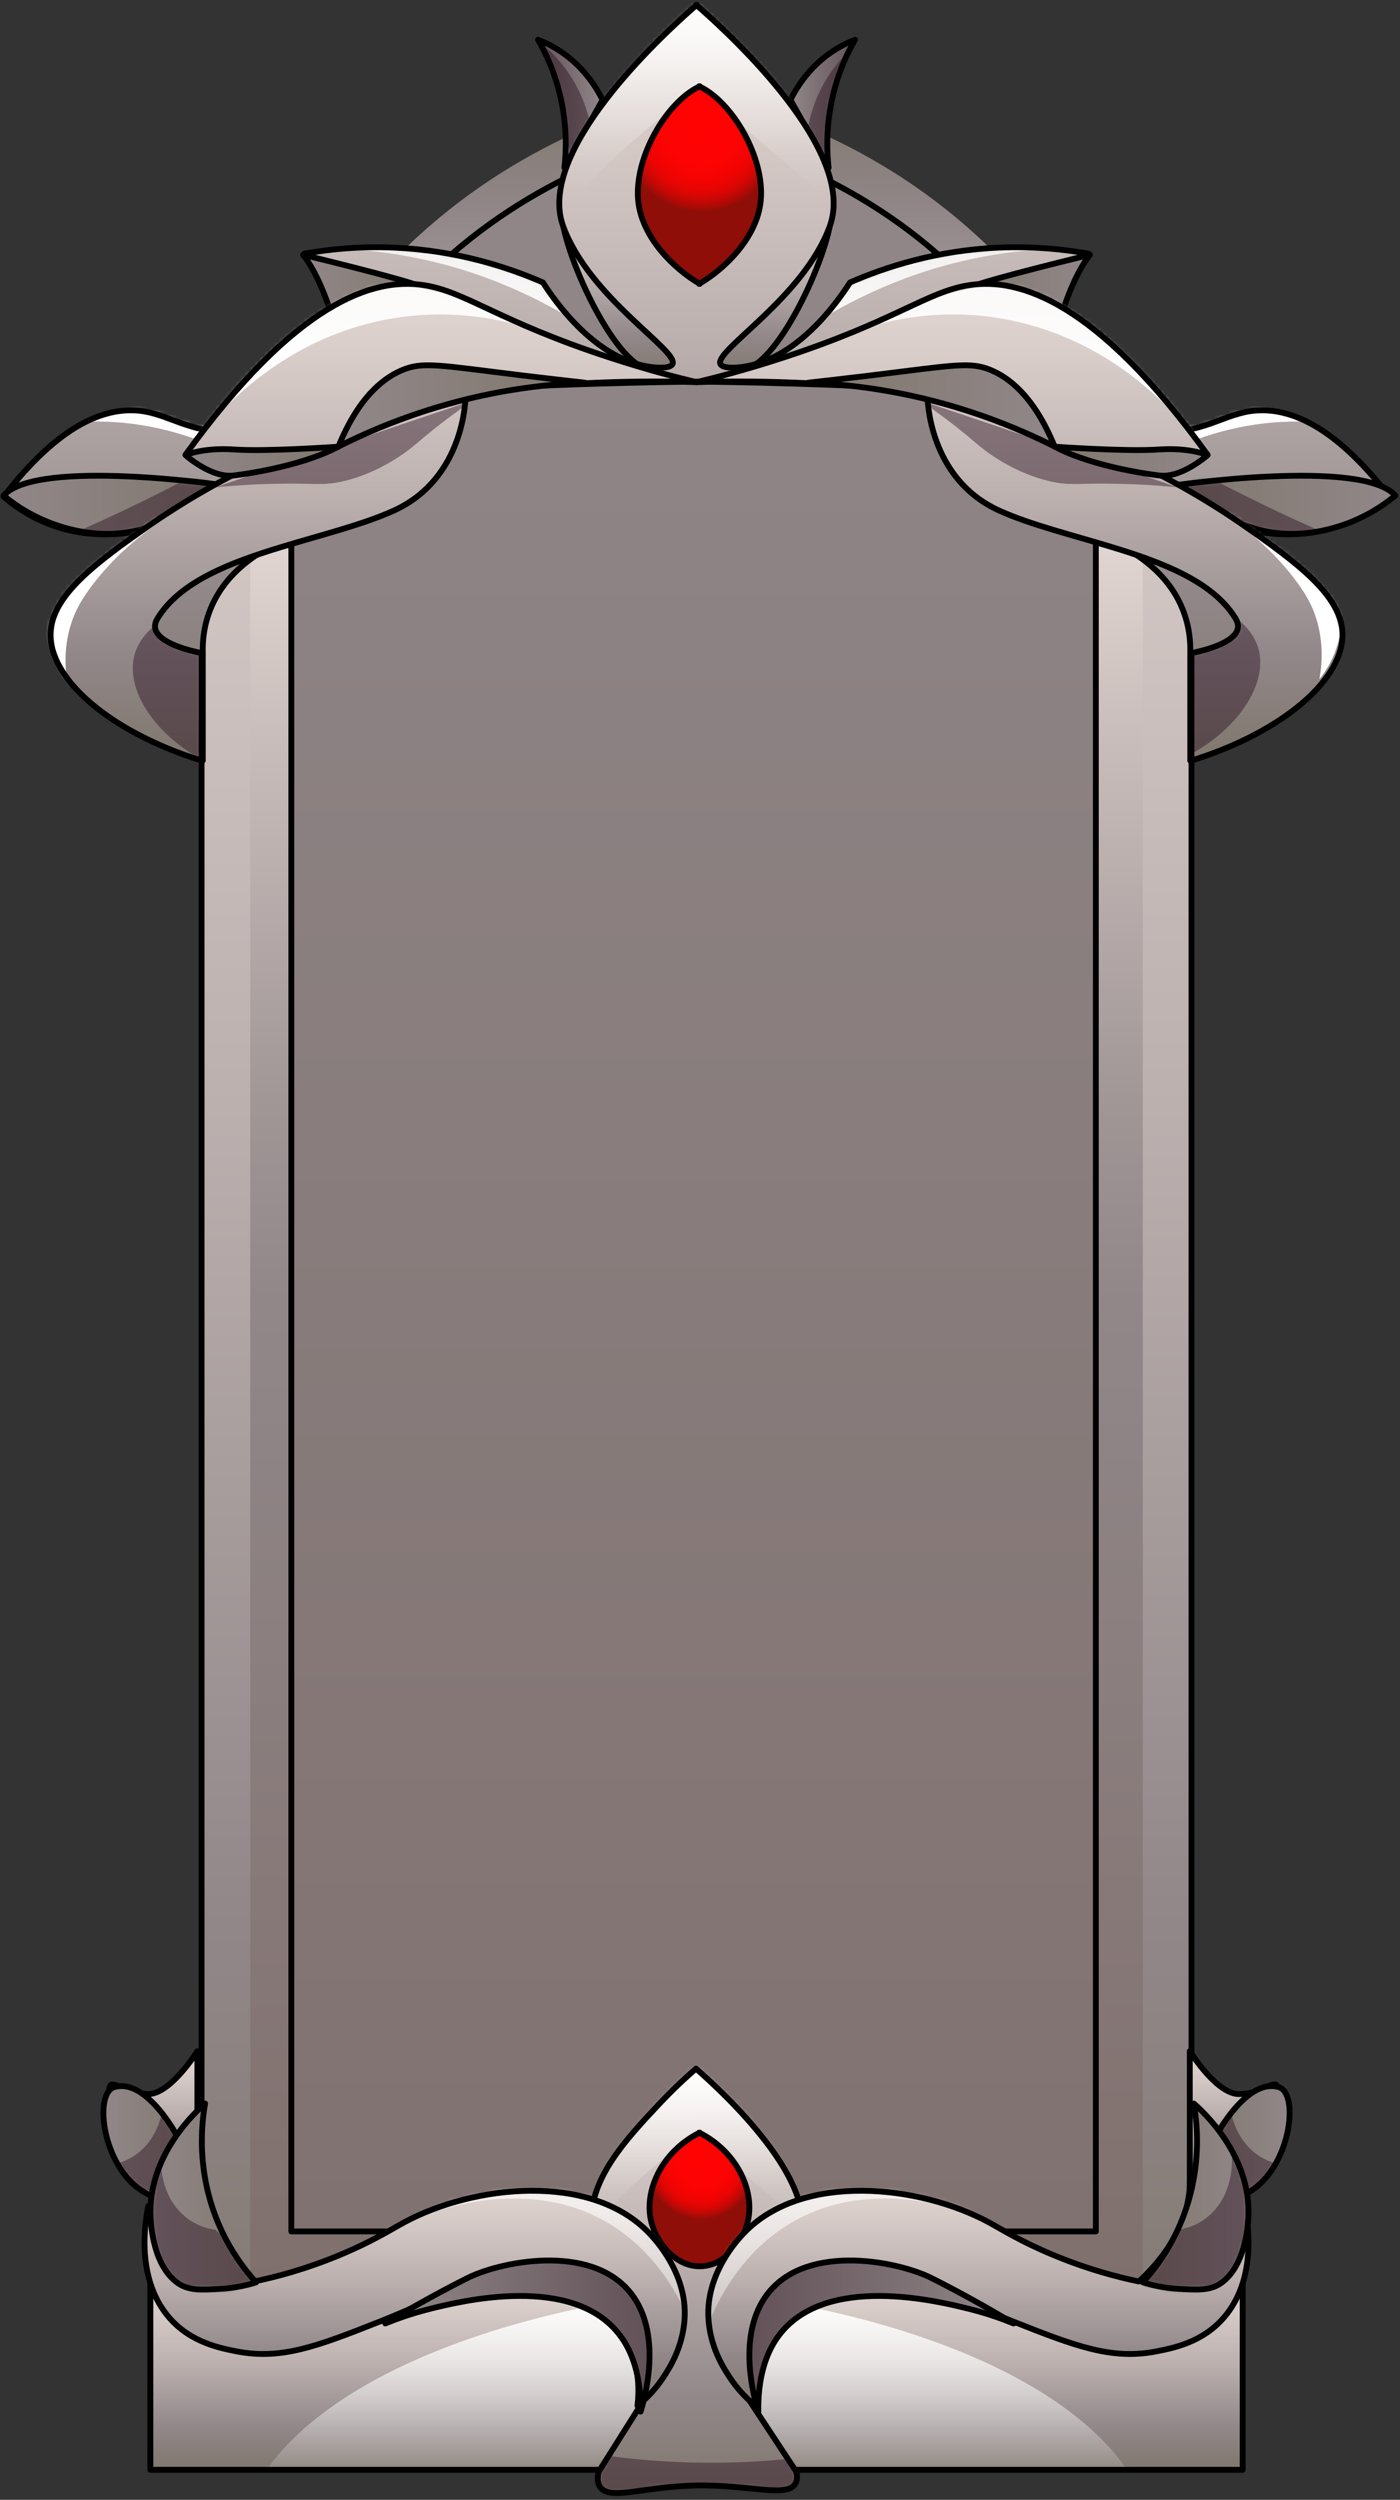 <svg width="289" height="516" viewBox="0 0 289 516" fill="none" xmlns="http://www.w3.org/2000/svg">
<rect x="0" y="0" width="289" height="516" fill="#333333" stroke="none"/>
<path d="M256.517 95.8V95.788H31.056V95.8H31.045V135.321H31.056L41.614 142.308V462.405L31.056 469.392V509.8H256.517V469.392L245.958 462.405V142.308L256.517 135.321V95.8Z" fill="url(#paint0_linear_71_37316)" stroke="black" stroke-width="1.2" stroke-linecap="round" stroke-linejoin="round"/>
<path d="M256.517 470.2H31.045V509.8H256.517V470.2Z" fill="url(#paint1_linear_71_37316)"/>
<mask id="mask0_71_37316" style="mask-type:luminance" maskUnits="userSpaceOnUse" x="31" y="470" width="226" height="40">
<path d="M256.517 470.2H31.045V509.8H256.517V470.2Z" fill="white"/>
</mask>
<g mask="url(#mask0_71_37316)">
<path d="M235.909 515.8H51.652C53.73 510.981 60.433 498.861 83.979 487.945C106.968 477.29 133.073 473.77 143.781 472.6C154.274 473.687 180.861 477.113 204.086 487.945C227.578 498.896 233.981 511.075 235.909 515.8Z" fill="url(#paint2_linear_71_37316)"/>
</g>
<path d="M256.517 470.2H31.045V509.8H256.517V470.2Z" stroke="black" stroke-width="1.2" stroke-linecap="round" stroke-linejoin="round"/>
<path d="M235.909 109H51.652C53.73 98.97 60.433 73.709 83.979 50.959C106.968 28.745 133.073 21.427 143.781 19C154.274 21.273 180.861 28.4 204.086 50.959C227.578 73.781 233.981 99.16 235.909 109Z" fill="url(#paint3_linear_71_37316)"/>
<path d="M235.909 109H51.652V471.4H235.909V109Z" fill="url(#paint4_linear_71_37316)"/>
<path d="M197.533 56.093C176.607 35.836 152.633 29.447 143.181 27.4C133.525 29.577 109.99 36.156 89.277 56.093C68.062 76.504 62.01 99.174 60.139 108.178V460.6H226.212V108.178C224.48 99.351 218.705 76.575 197.533 56.093Z" fill="url(#paint5_linear_71_37316)" stroke="black" stroke-width="1.2" stroke-linecap="round" stroke-linejoin="round"/>
<path d="M116.512 34.588C116.869 31.38 117.089 26.276 115.758 20.282C114.563 14.873 112.571 10.787 111.051 8.2C112.99 8.937 116.083 10.412 119.154 13.398C121.817 15.985 123.452 18.725 124.385 20.621C121.754 25.281 119.133 29.94 116.502 34.6L116.512 34.588Z" fill="url(#paint6_linear_71_37316)"/>
<mask id="mask1_71_37316" style="mask-type:luminance" maskUnits="userSpaceOnUse" x="111" y="8" width="14" height="27">
<path d="M116.512 34.588C116.869 31.38 117.089 26.276 115.758 20.282C114.563 14.873 112.571 10.787 111.051 8.2C112.99 8.937 116.083 10.412 119.154 13.398C121.817 15.985 123.452 18.725 124.385 20.621C121.754 25.281 119.133 29.94 116.502 34.6L116.512 34.588Z" fill="white"/>
</mask>
<g mask="url(#mask1_71_37316)">
<path opacity="0.43" d="M121.961 26.242C121.69 24.742 121.266 23.101 120.624 21.364C118.406 15.364 114.699 11.514 112.264 9.4C114.21 17.396 116.167 25.404 118.113 33.4C119.396 31.014 120.679 28.616 121.961 26.231V26.242Z" fill="#270D1D"/>
</g>
<path d="M116.512 34.588C116.869 31.38 117.089 26.276 115.758 20.282C114.563 14.873 112.571 10.787 111.051 8.2C112.99 8.937 116.083 10.412 119.154 13.398C121.817 15.985 123.452 18.725 124.385 20.621C121.754 25.281 119.133 29.94 116.502 34.6L116.512 34.588Z" stroke="black" stroke-width="1.2" stroke-linecap="round" stroke-linejoin="round"/>
<path d="M171.05 34.588C170.694 31.38 170.474 26.276 171.805 20.282C173 14.873 174.992 10.787 176.512 8.2C174.573 8.937 171.48 10.412 168.409 13.398C165.746 15.985 164.111 18.725 163.178 20.621C165.809 25.281 168.43 29.94 171.061 34.6L171.05 34.588Z" fill="url(#paint7_linear_71_37316)"/>
<mask id="mask2_71_37316" style="mask-type:luminance" maskUnits="userSpaceOnUse" x="163" y="8" width="14" height="27">
<path d="M171.05 34.588C170.694 31.38 170.474 26.276 171.805 20.282C173 14.873 174.992 10.787 176.512 8.2C174.573 8.937 171.48 10.412 168.409 13.398C165.746 15.985 164.111 18.725 163.178 20.621C165.809 25.281 168.43 29.94 171.061 34.6L171.05 34.588Z" fill="white"/>
</mask>
<g mask="url(#mask2_71_37316)">
<path opacity="0.43" d="M166.814 26.242C167.086 24.742 167.51 23.101 168.152 21.364C170.37 15.364 174.077 11.514 176.512 9.4C174.566 17.396 172.609 25.404 170.663 33.4C169.38 31.014 168.097 28.616 166.814 26.231V26.242Z" fill="#270D1D"/>
</g>
<path d="M171.05 34.588C170.694 31.38 170.474 26.276 171.805 20.282C173 14.873 174.992 10.787 176.512 8.2C174.573 8.937 171.48 10.412 168.409 13.398C165.746 15.985 164.111 18.725 163.178 20.621C165.809 25.281 168.43 29.94 171.061 34.6L171.05 34.588Z" stroke="black" stroke-width="1.2" stroke-linecap="round" stroke-linejoin="round"/>
<path d="M115.934 42.916C116.271 39.76 129.647 40.298 143.781 41.769V77.8C140.074 77.621 136.377 77.011 133.302 76.067C125.813 73.783 115.228 49.635 115.934 42.904V42.916Z" fill="url(#paint8_linear_71_37316)" stroke="black" stroke-width="1.2" stroke-linecap="round" stroke-linejoin="round"/>
<path d="M171.629 42.916C171.292 39.76 157.916 40.298 143.781 41.769V77.8C147.489 77.621 151.185 77.011 154.261 76.067C161.749 73.783 172.334 49.635 171.629 42.904V42.916Z" fill="url(#paint9_linear_71_37316)" stroke="black" stroke-width="1.2" stroke-linecap="round" stroke-linejoin="round"/>
<path d="M259.547 84.723C252.521 85.114 248.206 90.114 237.679 88.906C232.892 88.361 227.912 86.761 222.782 83.763C209.246 75.813 224.721 52.364 224.721 52.364C219.527 51.44 213.305 50.812 206.28 51.108C193.322 51.653 182.752 55.125 175.47 58.3C173.189 61.867 164.407 74.806 152.413 75.836C149.286 76.109 148.772 75.327 148.686 75.102C147.626 72.199 165.939 61.44 171.304 46.653C176.851 31.356 151.503 7.777 143.824 1.095V1C143.824 1 143.781 1.036 143.771 1.047C143.749 1.036 143.728 1.012 143.717 1V1.095C136.039 7.777 110.69 31.356 116.238 46.653C121.603 61.428 139.915 72.199 138.855 75.102C138.77 75.339 138.266 76.109 135.129 75.836C123.134 74.806 114.353 61.867 112.072 58.3C104.779 55.125 94.22 51.665 81.262 51.108C74.247 50.812 68.015 51.428 62.821 52.364C62.821 52.364 78.285 75.813 64.759 83.763C59.64 86.761 54.65 88.361 49.863 88.906C39.336 90.114 35.02 85.114 27.995 84.723C21.602 84.368 12.435 87.33 0.74 102.52C2.454 103.989 4.531 105.494 7.005 106.773C16.129 111.513 24.964 110.411 29.291 109.487C28.177 113.717 26.935 120.577 28.006 128.824C30.019 144.369 38.854 154.002 41.863 157V134.867C41.778 132.094 42.174 129.795 42.666 128.018C45.997 116.003 58.344 111.608 60.218 110.98C62.382 105.885 66.376 98.136 73.455 90.884C75.822 88.467 78.884 83.301 84.442 82.045C91.564 80.445 109.138 79.604 123.67 79.19C132.516 78.929 140.226 78.81 143.781 78.775C147.337 78.81 155.047 78.917 163.893 79.19C178.425 79.604 195.999 80.445 203.12 82.045C208.679 83.289 211.741 88.455 214.108 90.884C221.187 98.136 225.181 105.873 227.344 110.98C229.229 111.619 241.566 116.003 244.897 128.018C245.389 129.795 245.785 132.094 245.7 134.867V157C248.698 153.99 257.533 144.369 259.557 128.824C260.628 120.577 259.386 113.717 258.272 109.487C262.599 110.399 271.423 111.513 280.558 106.773C283.021 105.494 285.109 104.001 286.823 102.52C275.128 87.33 265.972 84.368 259.568 84.723H259.547Z" fill="url(#paint10_linear_71_37316)"/>
<mask id="mask3_71_37316" style="mask-type:luminance" maskUnits="userSpaceOnUse" x="0" y="1" width="287" height="156">
<path d="M259.547 84.723C252.521 85.114 248.206 90.114 237.679 88.906C232.892 88.361 227.912 86.761 222.782 83.763C209.246 75.813 224.721 52.364 224.721 52.364C219.527 51.44 213.305 50.812 206.28 51.108C193.322 51.653 182.752 55.125 175.47 58.3C173.189 61.867 164.407 74.806 152.413 75.836C149.286 76.109 148.772 75.327 148.686 75.102C147.626 72.199 165.939 61.44 171.304 46.653C176.851 31.356 151.503 7.777 143.824 1.095V1C143.824 1 143.781 1.036 143.771 1.047C143.749 1.036 143.728 1.012 143.717 1V1.095C136.039 7.777 110.69 31.356 116.238 46.653C121.603 61.428 139.915 72.199 138.855 75.102C138.77 75.339 138.266 76.109 135.129 75.836C123.134 74.806 114.353 61.867 112.072 58.3C104.779 55.125 94.22 51.665 81.262 51.108C74.247 50.812 68.015 51.428 62.821 52.364C62.821 52.364 78.285 75.813 64.759 83.763C59.64 86.761 54.65 88.361 49.863 88.906C39.336 90.114 35.02 85.114 27.995 84.723C21.602 84.368 12.435 87.33 0.74 102.52C2.454 103.989 4.531 105.494 7.005 106.773C16.129 111.513 24.964 110.411 29.291 109.487C28.177 113.717 26.935 120.577 28.006 128.824C30.019 144.369 38.854 154.002 41.863 157V134.867C41.778 132.094 42.174 129.795 42.666 128.018C45.997 116.003 58.344 111.608 60.218 110.98C62.382 105.885 66.376 98.136 73.455 90.884C75.822 88.467 78.884 83.301 84.442 82.045C91.564 80.445 109.138 79.604 123.67 79.19C132.516 78.929 140.226 78.81 143.781 78.775C147.337 78.81 155.047 78.917 163.893 79.19C178.425 79.604 195.999 80.445 203.12 82.045C208.679 83.289 211.741 88.455 214.108 90.884C221.187 98.136 225.181 105.873 227.344 110.98C229.229 111.619 241.566 116.003 244.897 128.018C245.389 129.795 245.785 132.094 245.7 134.867V157C248.698 153.99 257.533 144.369 259.557 128.824C260.628 120.577 259.386 113.717 258.272 109.487C262.599 110.399 271.423 111.513 280.558 106.773C283.021 105.494 285.109 104.001 286.823 102.52C275.128 87.33 265.972 84.368 259.568 84.723H259.547Z" fill="white"/>
</mask>
<g mask="url(#mask3_71_37316)">
<path d="M144.481 18.25C138.828 22.24 132.732 27.048 126.496 32.851C122.81 36.273 119.459 39.684 116.422 43C116.011 39.873 112.791 12.175 129.262 -2.616C131.565 -4.677 137.52 -10.03 145.453 -9.793C159.364 -9.378 169.545 7.9 172.734 21.092C174.939 30.198 173.987 38.133 173.101 42.715C168.367 38.843 163.579 34.84 158.758 30.707C153.873 26.527 149.117 22.371 144.481 18.238V18.25Z" fill="url(#paint11_linear_71_37316)"/>
<path d="M246.219 91C251.596 88.971 258.136 87.307 265.605 87.047C267.066 87 268.485 87 269.851 87.059C267.6 85.797 262.468 83.343 255.736 83.874C250.455 84.287 246.518 86.351 244.395 87.685C245.003 88.794 245.611 89.903 246.219 91Z" fill="url(#paint12_linear_71_37316)"/>
<path d="M171.662 64.6C176.536 61.803 182.468 58.923 189.426 56.543C199.355 53.163 208.28 51.878 215.302 51.474C207.585 51.176 198.147 51.712 187.684 54.318C183.579 55.341 179.785 56.567 176.333 57.876C174.783 60.113 173.223 62.351 171.673 64.588L171.662 64.6Z" fill="url(#paint13_linear_71_37316)"/>
<path d="M115.899 64.6C111.026 61.803 105.094 58.923 98.136 56.543C88.207 53.163 79.282 51.878 72.26 51.474C79.977 51.176 89.414 51.712 99.878 54.318C103.982 55.341 107.776 56.567 111.229 57.876C112.779 60.113 114.339 62.351 115.889 64.588L115.899 64.6Z" fill="url(#paint14_linear_71_37316)"/>
<path d="M41.343 91C35.966 88.971 29.426 87.307 21.957 87.047C20.496 87 19.077 87 17.711 87.059C19.962 85.797 25.094 83.343 31.826 83.874C37.107 84.287 41.044 86.351 43.167 87.685C42.559 88.794 41.951 89.903 41.343 91Z" fill="url(#paint15_linear_71_37316)"/>
</g>
<path d="M259.547 84.723C252.522 85.114 248.206 90.114 237.679 88.906C232.892 88.361 227.912 86.761 222.782 83.763C209.246 75.813 224.721 52.364 224.721 52.364C219.527 51.44 213.305 50.812 206.28 51.108C193.322 51.653 182.752 55.125 175.47 58.3C173.189 61.867 164.407 74.806 152.413 75.836C149.286 76.109 148.772 75.327 148.686 75.102C147.626 72.199 165.939 61.44 171.304 46.653C176.851 31.356 151.503 7.777 143.824 1.095V1C143.824 1 143.781 1.036 143.771 1.047C143.749 1.036 143.728 1.012 143.717 1V1.095C136.039 7.777 110.69 31.356 116.238 46.653C121.603 61.428 139.915 72.199 138.855 75.102C138.77 75.339 138.266 76.109 135.129 75.836C123.134 74.806 114.353 61.867 112.072 58.3C104.779 55.125 94.22 51.665 81.262 51.108C74.247 50.812 68.015 51.428 62.821 52.364C62.821 52.364 78.285 75.813 64.759 83.763C59.64 86.761 54.65 88.361 49.863 88.906C39.336 90.114 35.02 85.114 27.995 84.723C21.602 84.368 12.435 87.33 0.74 102.52C2.454 103.989 4.531 105.494 7.005 106.773C16.129 111.513 24.964 110.411 29.291 109.487C28.177 113.717 26.935 120.577 28.006 128.824C30.019 144.369 38.854 154.002 41.863 157V134.867C41.778 132.094 42.174 129.795 42.666 128.018C45.997 116.003 58.344 111.608 60.218 110.98C62.382 105.885 66.376 98.136 73.455 90.884C75.822 88.467 78.884 83.301 84.442 82.045C91.564 80.446 109.138 79.604 123.67 79.19C132.516 78.929 140.226 78.81 143.781 78.775C147.337 78.81 155.047 78.917 163.893 79.19C178.425 79.604 195.999 80.446 203.12 82.045C208.679 83.289 211.741 88.455 214.108 90.884C221.187 98.136 225.181 105.873 227.344 110.98C229.229 111.619 241.566 116.003 244.897 128.018C245.389 129.795 245.785 132.094 245.7 134.867V157C248.698 153.99 257.533 144.369 259.557 128.824C260.628 120.577 259.386 113.717 258.272 109.487C262.599 110.399 271.423 111.513 280.558 106.773C283.021 105.494 285.109 104.001 286.823 102.52C275.128 87.33 265.972 84.368 259.568 84.723H259.547Z" stroke="black" stroke-width="1.2" stroke-linecap="round" stroke-linejoin="round"/>
<path d="M0.74 102.297C7.606 94.483 46.804 100.247 46.804 100.247C46.804 100.247 44.31 101.878 40.915 103.811C36.316 106.419 33.203 108.108 29.656 109.144C19.569 112.078 10.502 108.073 8.278 107.048C4.949 105.522 2.432 103.683 0.751 102.297H0.74Z" fill="url(#paint16_linear_71_37316)"/>
<mask id="mask4_71_37316" style="mask-type:luminance" maskUnits="userSpaceOnUse" x="0" y="98" width="47" height="13">
<path d="M0.74 102.297C7.606 94.483 46.804 100.247 46.804 100.247C46.804 100.247 44.31 101.878 40.915 103.811C36.316 106.419 33.203 108.108 29.656 109.144C19.569 112.078 10.502 108.073 8.278 107.048C4.949 105.522 2.432 103.683 0.751 102.297H0.74Z" fill="white"/>
</mask>
<g mask="url(#mask4_71_37316)">
<path opacity="0.43" d="M29.559 89.804C29.647 89.707 31.481 91.415 38.645 98.809C34.321 101.082 29.822 103.33 25.136 105.542C22.221 106.925 19.337 108.235 16.498 109.486C19.25 110.111 24.438 110.869 30.619 109.125C37.684 107.129 42.304 102.909 44.379 100.745C42.817 99.086 41.256 97.438 39.705 95.779C38.569 95.743 36.396 95.503 34.037 94.132C31.198 92.485 29.45 89.924 29.549 89.816L29.559 89.804Z" fill="#270D1D"/>
</g>
<path d="M0.74 102.297C7.606 94.483 46.804 100.247 46.804 100.247C46.804 100.247 44.31 101.878 40.915 103.811C36.316 106.419 33.203 108.108 29.656 109.144C19.569 112.078 10.502 108.073 8.278 107.048C4.949 105.522 2.432 103.683 0.751 102.297H0.74Z" stroke="black" stroke-width="1.2" stroke-linecap="round" stroke-linejoin="round"/>
<path d="M62.562 52.6C62.562 52.6 84.001 57.756 87.376 59.325C90.751 60.894 80.251 59.065 69.655 69.4C69.655 69.4 67.169 58.405 62.562 52.6Z" fill="url(#paint17_linear_71_37316)" stroke="black" stroke-width="1.2" stroke-linecap="round" stroke-linejoin="round"/>
<path d="M65.766 90.891C70.602 94.222 63.625 97.892 59.63 96.806C55.636 95.719 51.652 90.891 51.652 90.891C51.652 90.891 58.278 85.737 65.755 90.891H65.766Z" fill="white" stroke="black" stroke-width="1.2" stroke-linecap="round" stroke-linejoin="round"/>
<path d="M96.088 81.774C105.551 79.718 113.105 79.409 123.566 78.982C131.86 78.637 138.802 78.72 143.781 78.887C139.714 77.912 133.384 76.273 125.766 73.778C102.804 66.27 96.109 60.163 87.461 58.856C77.085 57.288 61.195 62.195 38.266 93.892C38.266 93.892 42.922 98.145 48.48 97.848C48.48 97.848 40.304 101.911 31.463 108.017C19.542 116.262 10.883 122.856 10.454 130.471C9.907 140.118 22.826 151.155 41.613 157V134.808C39.596 134.404 32.3 132.788 32.01 129.473C31.935 128.654 32.321 127.976 32.579 127.549C37.214 120.064 47.525 116.096 58.287 112.853C66.452 110.358 74.897 108.302 81.302 105.392C96.077 98.679 96.098 81.904 96.098 81.785C88.513 84.316 80.927 86.847 73.341 89.377C82.483 85.219 90.369 83.021 96.098 81.785L96.088 81.774Z" fill="url(#paint18_linear_71_37316)"/>
<mask id="mask5_71_37316" style="mask-type:luminance" maskUnits="userSpaceOnUse" x="10" y="58" width="134" height="99">
<path d="M96.088 81.774C105.551 79.718 113.105 79.409 123.566 78.982C131.86 78.637 138.802 78.72 143.781 78.887C139.714 77.912 133.384 76.273 125.766 73.778C102.804 66.27 96.109 60.163 87.461 58.856C77.085 57.288 61.195 62.195 38.266 93.892C38.266 93.892 42.922 98.145 48.48 97.848C48.48 97.848 40.304 101.911 31.463 108.017C19.542 116.262 10.883 122.856 10.454 130.471C9.907 140.118 22.826 151.155 41.613 157V134.808C39.596 134.404 32.3 132.788 32.01 129.473C31.935 128.654 32.321 127.976 32.579 127.549C37.214 120.064 47.525 116.096 58.287 112.853C66.452 110.358 74.897 108.302 81.302 105.392C96.077 98.679 96.098 81.904 96.098 81.785C88.513 84.316 80.927 86.847 73.341 89.377C82.483 85.219 90.369 83.021 96.098 81.785L96.088 81.774Z" fill="white"/>
</mask>
<g mask="url(#mask5_71_37316)">
<path d="M121.96 73.349C117.779 70.745 111.75 67.421 104.14 64.699C93.371 60.834 79.829 55.825 66.641 60.468C45.843 67.799 38.116 92.394 37.105 95.8C39.921 91.369 52.604 72.513 76.744 66.608C99.497 61.046 117.35 70.662 121.96 73.349Z" fill="url(#paint19_linear_71_37316)"/>
<path opacity="0.43" d="M97.716 82.612C79.941 88.608 62.154 94.604 44.379 100.6C47.039 100.337 51.248 99.99 56.471 99.87C65.167 99.667 66.577 100.337 70.839 99.343C77.697 97.752 82.91 93.958 84.16 93.012C86.478 91.265 87.878 89.781 92.428 86.37C94.64 84.718 96.488 83.438 97.716 82.6V82.612Z" fill="#270D1D"/>
<path opacity="0.43" d="M31.608 129.4C29.002 131.665 28.099 133.883 27.732 135.296C25.972 142.149 31.485 151.279 41.955 157C41.955 149.726 41.955 142.464 41.955 135.191C40.796 135.156 38.58 134.922 36.174 133.591C33.724 132.225 32.276 130.392 31.597 129.4H31.608Z" fill="#270D1D"/>
<path d="M34.671 106.603C29.466 109.965 23.319 114.876 18.461 121.588C16.743 123.96 15.55 126.046 14.701 128.681C13.005 133.914 13.508 138.73 13.989 141.4C13.382 140.661 12.555 139.54 11.769 138.05C8.46 131.732 9.204 124.973 9.539 123.066C11.047 114.388 21.33 106.198 34.681 106.615L34.671 106.603Z" fill="url(#paint20_linear_71_37316)"/>
</g>
<path d="M96.098 81.785C96.098 81.904 96.077 98.679 81.302 105.392C74.897 108.302 66.452 110.358 58.287 112.853C47.525 116.096 37.214 120.064 32.579 127.549C32.321 127.976 31.935 128.654 32.01 129.473C32.3 132.788 39.596 134.404 41.613 134.808V157C22.826 151.155 9.907 140.118 10.454 130.471C10.883 122.856 19.542 116.262 31.463 108.017C40.304 101.911 48.48 97.848 48.48 97.848C42.922 98.145 38.266 93.892 38.266 93.892C61.195 62.195 77.085 57.288 87.461 58.856C96.109 60.163 102.804 66.27 125.766 73.778C133.384 76.273 139.714 77.912 143.781 78.887C138.802 78.72 131.86 78.637 123.566 78.982C113.105 79.409 105.551 79.718 96.088 81.774L96.098 81.785ZM96.098 81.785C88.513 84.316 80.927 86.847 73.341 89.377C82.483 85.219 90.369 83.021 96.098 81.785Z" stroke="black" stroke-width="1.2" stroke-linecap="round" stroke-linejoin="round"/>
<path d="M69.836 92.188C75.049 89.567 81.037 86.995 87.791 84.82C100.338 80.769 111.658 79.338 120.749 78.99C118.002 78.689 113.5 78.184 107.943 77.511C90.602 75.396 87.274 74.578 82.933 76.43C79.81 77.752 74.295 81.25 69.847 92.2L69.836 92.188Z" fill="url(#paint21_linear_71_37316)" stroke="black" stroke-width="1.2" stroke-linecap="round" stroke-linejoin="round"/>
<path d="M48.434 98.126C48.434 98.126 61.56 96.626 69.836 92.2C69.836 92.2 55.104 93.25 48.434 92.787C41.765 92.325 38.318 93.963 38.318 93.963C38.318 93.963 43.743 98.852 48.434 98.126Z" fill="url(#paint22_linear_71_37316)" stroke="black" stroke-width="1.2" stroke-linecap="round" stroke-linejoin="round"/>
<path d="M288.035 102.297C281.169 94.483 241.971 100.247 241.971 100.247C241.971 100.247 244.465 101.878 247.86 103.811C252.459 106.419 255.572 108.108 259.119 109.144C269.206 112.078 278.273 108.073 280.497 107.048C283.826 105.522 286.343 103.683 288.024 102.297H288.035Z" fill="url(#paint23_linear_71_37316)"/>
<mask id="mask6_71_37316" style="mask-type:luminance" maskUnits="userSpaceOnUse" x="241" y="98" width="48" height="13">
<path d="M288.035 102.297C281.169 94.483 241.971 100.247 241.971 100.247C241.971 100.247 244.465 101.878 247.86 103.811C252.459 106.419 255.572 108.108 259.119 109.144C269.206 112.078 278.273 108.073 280.497 107.048C283.826 105.522 286.343 103.683 288.024 102.297H288.035Z" fill="white"/>
</mask>
<g mask="url(#mask6_71_37316)">
<path opacity="0.43" d="M259.214 89.804C259.127 89.707 257.292 91.415 250.128 98.809C254.453 101.082 258.952 103.33 263.637 105.542C266.553 106.925 269.436 108.235 272.275 109.486C269.523 110.111 264.336 110.869 258.155 109.125C251.089 107.129 246.469 102.909 244.395 100.745C245.956 99.086 247.518 97.438 249.069 95.779C250.204 95.743 252.378 95.503 254.737 94.132C257.576 92.485 259.323 89.924 259.225 89.816L259.214 89.804Z" fill="#270D1D"/>
</g>
<path d="M288.035 102.297C281.169 94.483 241.971 100.247 241.971 100.247C241.971 100.247 244.465 101.878 247.86 103.811C252.459 106.419 255.572 108.108 259.119 109.144C269.206 112.078 278.273 108.073 280.497 107.048C283.826 105.522 286.343 103.683 288.024 102.297H288.035Z" stroke="black" stroke-width="1.2" stroke-linecap="round" stroke-linejoin="round"/>
<path d="M224.999 52.6C224.999 52.6 203.561 57.756 200.186 59.325C196.811 60.894 207.311 59.065 217.907 69.4C217.907 69.4 220.392 58.405 224.999 52.6Z" fill="url(#paint24_linear_71_37316)" stroke="black" stroke-width="1.2" stroke-linecap="round" stroke-linejoin="round"/>
<path d="M144.464 17.882V17.8C144.464 17.8 144.41 17.823 144.388 17.835C144.367 17.835 144.334 17.811 144.313 17.8V17.882C137.52 21.131 130.889 32.584 131.733 41.385C132.479 49.203 139.445 55.678 144.313 58.506V58.6C144.313 58.6 144.367 58.565 144.388 58.553C144.41 58.565 144.442 58.588 144.464 58.6V58.506C149.342 55.678 156.297 49.203 157.044 41.385C157.888 32.596 151.257 21.131 144.464 17.882Z" fill="url(#paint25_radial_71_37316)" stroke="black" stroke-width="1.2" stroke-linecap="round" stroke-linejoin="round"/>
<path d="M223.008 90.891C218.173 94.222 225.149 97.892 229.144 96.806C233.138 95.719 237.122 90.891 237.122 90.891C237.122 90.891 230.497 85.737 223.019 90.891H223.008Z" fill="white" stroke="black" stroke-width="1.2" stroke-linecap="round" stroke-linejoin="round"/>
<path d="M191.475 81.774C182.011 79.718 174.457 79.409 163.996 78.982C155.702 78.637 148.76 78.72 143.781 78.887C147.848 77.912 154.178 76.273 161.796 73.778C184.758 66.27 191.453 60.163 200.101 58.856C210.477 57.288 226.367 62.195 249.297 93.892C249.297 93.892 244.64 98.145 239.082 97.848C239.082 97.848 247.258 101.911 256.099 108.017C268.02 116.262 276.679 122.856 277.108 130.471C277.655 140.118 264.737 151.155 245.949 157V134.808C247.966 134.404 255.262 132.788 255.552 129.473C255.627 128.654 255.241 127.976 254.983 127.549C250.348 120.064 240.037 116.096 229.275 112.853C221.11 110.358 212.666 108.302 206.26 105.392C191.485 98.679 191.464 81.904 191.464 81.785C199.05 84.316 206.636 86.847 214.221 89.377C205.08 85.219 197.194 83.021 191.464 81.785L191.475 81.774Z" fill="url(#paint26_linear_71_37316)"/>
<mask id="mask7_71_37316" style="mask-type:luminance" maskUnits="userSpaceOnUse" x="143" y="58" width="135" height="99">
<path d="M191.475 81.774C182.011 79.718 174.457 79.409 163.996 78.982C155.702 78.637 148.76 78.72 143.781 78.887C147.848 77.912 154.178 76.273 161.796 73.778C184.758 66.27 191.453 60.163 200.101 58.856C210.477 57.288 226.367 62.195 249.297 93.892C249.297 93.892 244.64 98.145 239.082 97.848C239.082 97.848 247.258 101.911 256.099 108.017C268.02 116.262 276.679 122.856 277.108 130.471C277.655 140.118 264.737 151.155 245.949 157V134.808C247.966 134.404 255.262 132.788 255.552 129.473C255.627 128.654 255.241 127.976 254.983 127.549C250.348 120.064 240.037 116.096 229.275 112.853C221.11 110.358 212.666 108.302 206.26 105.392C191.485 98.679 191.464 81.904 191.464 81.785C199.05 84.316 206.636 86.847 214.221 89.377C205.08 85.219 197.194 83.021 191.464 81.785L191.475 81.774Z" fill="white"/>
</mask>
<g mask="url(#mask7_71_37316)">
<path d="M165.602 73.349C169.783 70.745 175.812 67.421 183.422 64.699C194.191 60.834 207.733 55.825 220.921 60.468C241.718 67.799 249.446 92.394 250.457 95.8C247.641 91.369 234.958 72.513 210.818 66.608C188.065 61.046 170.212 70.662 165.602 73.349Z" fill="url(#paint27_linear_71_37316)"/>
<path d="M251.678 105.403C256.883 108.765 263.03 113.676 267.889 120.388C269.606 122.76 270.8 124.846 271.648 127.48C273.344 132.714 272.842 137.53 272.36 140.2C272.967 139.461 273.794 138.34 274.58 136.85C277.889 130.532 277.145 123.773 276.81 121.866C275.302 113.187 265.019 104.998 251.668 105.415L251.678 105.403Z" fill="url(#paint28_linear_71_37316)"/>
<path opacity="0.43" d="M189.846 82.612C207.621 88.608 225.408 94.604 243.183 100.6C240.523 100.337 236.314 99.99 231.091 99.87C222.395 99.667 220.985 100.337 216.723 99.344C209.865 97.752 204.652 93.958 203.402 93.012C201.084 91.265 199.684 89.781 195.134 86.37C192.922 84.718 191.074 83.438 189.846 82.6V82.612Z" fill="#270D1D"/>
<path opacity="0.43" d="M255.954 128.2C258.561 130.465 259.463 132.683 259.83 134.096C261.59 140.949 256.077 150.079 245.607 155.8V133.991C246.766 133.956 248.982 133.723 251.388 132.392C253.838 131.026 255.286 129.193 255.966 128.2H255.954Z" fill="#270D1D"/>
</g>
<path d="M191.464 81.785C191.464 81.904 191.485 98.679 206.26 105.392C212.666 108.302 221.11 110.358 229.275 112.853C240.037 116.096 250.348 120.064 254.983 127.549C255.241 127.976 255.627 128.654 255.552 129.473C255.262 132.788 247.966 134.404 245.949 134.808V157C264.737 151.155 277.655 140.118 277.108 130.471C276.679 122.856 268.02 116.262 256.099 108.017C247.258 101.911 239.082 97.848 239.082 97.848C244.64 98.145 249.297 93.892 249.297 93.892C226.367 62.195 210.477 57.288 200.101 58.856C191.453 60.163 184.758 66.27 161.796 73.778C154.178 76.273 147.848 77.912 143.781 78.887C148.76 78.72 155.702 78.637 163.996 78.982C174.457 79.409 182.011 79.718 191.475 81.774L191.464 81.785ZM191.464 81.785C199.05 84.316 206.636 86.847 214.221 89.377C205.08 85.219 197.193 83.021 191.464 81.785Z" stroke="black" stroke-width="1.2" stroke-linecap="round" stroke-linejoin="round"/>
<path d="M217.727 92.188C212.514 89.567 206.526 86.995 199.773 84.82C187.225 80.769 175.905 79.338 166.814 78.99C169.561 78.689 174.063 78.184 179.621 77.511C196.962 75.396 200.29 74.578 204.63 76.43C207.754 77.752 213.268 81.25 217.717 92.2L217.727 92.188Z" fill="url(#paint29_linear_71_37316)" stroke="black" stroke-width="1.2" stroke-linecap="round" stroke-linejoin="round"/>
<path d="M239.128 98.126C239.128 98.126 226.002 96.626 217.727 92.2C217.727 92.2 232.459 93.25 239.128 92.787C245.798 92.325 249.244 93.963 249.244 93.963C249.244 93.963 243.819 98.852 239.128 98.126Z" fill="url(#paint30_linear_71_37316)" stroke="black" stroke-width="1.2" stroke-linecap="round" stroke-linejoin="round"/>
<path d="M147.448 484.464C150.707 482.825 157.344 478.859 161.826 470.57C163.423 467.625 164.388 464.775 164.989 462.376C169.299 450.501 149.635 432.189 143.674 427C140.393 429.838 137.862 432.391 136.125 434.232C128.802 442.022 121.876 449.587 121.962 459.099C121.972 460.524 122.144 461.676 122.262 462.364C128.105 469.727 133.96 477.09 139.803 484.452C134.399 493.026 128.995 501.612 123.591 510.186C123.377 511.005 123.238 512.122 123.709 513.072C125.382 516.397 132.534 513.297 143.384 513.048C154.835 512.775 162.823 515.839 164.302 512.419C164.646 511.611 164.517 510.744 164.367 510.186C158.716 501.612 153.077 493.026 147.426 484.452L147.448 484.464Z" fill="url(#paint31_linear_71_37316)"/>
<mask id="mask8_71_37316" style="mask-type:luminance" maskUnits="userSpaceOnUse" x="121" y="427" width="45" height="88">
<path d="M147.448 484.464C150.707 482.825 157.344 478.859 161.826 470.57C163.423 467.625 164.388 464.775 164.989 462.376C169.299 450.501 149.635 432.189 143.674 427C140.393 429.838 137.862 432.391 136.125 434.232C128.802 442.022 121.876 449.587 121.962 459.099C121.972 460.524 122.144 461.676 122.262 462.364C128.105 469.727 133.96 477.09 139.803 484.452C134.399 493.026 128.995 501.612 123.591 510.186C123.377 511.005 123.238 512.122 123.709 513.072C125.382 516.397 132.534 513.297 143.384 513.048C154.835 512.775 162.823 515.839 164.302 512.419C164.646 511.611 164.517 510.744 164.367 510.186C158.716 501.612 153.077 493.026 147.426 484.452L147.448 484.464Z" fill="white"/>
</mask>
<g mask="url(#mask8_71_37316)">
<path d="M143.99 440.273C139.634 443.357 134.934 447.078 130.126 451.556C127.287 454.202 124.705 456.836 122.361 459.4C122.049 456.978 119.564 435.583 132.256 424.147C134.03 422.552 138.623 418.417 144.732 418.606C155.455 418.925 163.307 432.287 165.77 442.482C167.469 449.524 166.738 455.655 166.05 459.199C162.403 456.21 158.714 453.115 154.993 449.925C151.228 446.7 147.561 443.487 143.99 440.285V440.273Z" fill="url(#paint32_linear_71_37316)"/>
<path opacity="0.43" d="M172.873 519.4H120.748V506.2C127.244 507.283 134.567 508.083 142.59 508.294C154.054 508.6 164.27 507.624 172.873 506.2V519.4Z" fill="#270D1D"/>
</g>
<path d="M147.448 484.464C150.707 482.825 157.344 478.859 161.826 470.57C163.423 467.625 164.388 464.775 164.989 462.376C169.299 450.501 149.635 432.189 143.674 427C140.393 429.838 137.862 432.391 136.125 434.232C128.802 442.022 121.876 449.587 121.962 459.099C121.972 460.524 122.144 461.676 122.262 462.364C128.105 469.727 133.96 477.09 139.803 484.452C134.399 493.026 128.995 501.612 123.591 510.186C123.377 511.005 123.238 512.122 123.709 513.072C125.382 516.397 132.534 513.297 143.384 513.048C154.835 512.775 162.823 515.839 164.302 512.419C164.646 511.611 164.517 510.744 164.367 510.186C158.716 501.612 153.077 493.026 147.426 484.452L147.448 484.464Z" stroke="black" stroke-width="1.2" stroke-linecap="round" stroke-linejoin="round"/>
<path d="M144.444 440.259V440.2C144.444 440.2 144.4 440.224 144.389 440.235C144.367 440.235 144.345 440.212 144.334 440.2V440.259C136.554 444.188 132.757 452.405 134.503 458.866C135.638 463.058 139.468 467.882 144.564 467.799C149.561 467.715 153.206 462.938 154.286 458.866C155.999 452.405 152.202 444.248 144.454 440.259H144.444Z" fill="url(#paint33_radial_71_37316)" stroke="black" stroke-width="1.2" stroke-linecap="round" stroke-linejoin="round"/>
<path d="M40.744 423.4C40.329 424.05 35.016 432.346 30.523 432.249C29.112 432.213 27.649 431.888 27.649 431.888C25.366 431.286 24.204 430.142 23.032 430.287C21.071 430.528 25.47 449.972 31.789 450.755C33.781 450.996 36.863 449.587 40.152 451.766C40.412 451.947 40.619 452.104 40.744 452.2C40.744 448.07 40.744 443.94 40.744 439.811C40.744 434.344 40.744 428.866 40.744 423.4Z" fill="url(#paint34_linear_71_37316)" stroke="black" stroke-width="1.2" stroke-linecap="round" stroke-linejoin="round"/>
<path d="M22.922 431.177C23.402 430.79 23.892 430.72 24.383 430.649C30.183 429.841 36.114 439.145 38.73 445.203C40.191 448.59 41.467 451.531 40.267 453.242C38.556 455.691 32.418 454.636 28.45 451.613C21.461 446.293 19.662 433.731 22.911 431.165L22.922 431.177Z" fill="url(#paint35_linear_71_37316)"/>
<mask id="mask9_71_37316" style="mask-type:luminance" maskUnits="userSpaceOnUse" x="21" y="430" width="20" height="25">
<path d="M22.922 431.177C23.402 430.79 23.892 430.72 24.383 430.649C30.183 429.841 36.114 439.145 38.73 445.203C40.191 448.59 41.467 451.531 40.267 453.242C38.556 455.691 32.418 454.636 28.45 451.613C21.461 446.293 19.662 433.731 22.911 431.165L22.922 431.177Z" fill="white"/>
</mask>
<g mask="url(#mask9_71_37316)">
<path opacity="0.43" d="M33.688 434.324C33.552 435.662 33.027 439.435 30.329 442.641C26.339 447.39 20.922 447.004 20.135 446.932C20.607 447.414 27.463 454.272 35.452 451.572C44.974 448.354 46.381 434.842 46.581 432.914C46.738 431.443 47.431 424.778 45.163 423.584C42.056 421.945 35.431 431.696 33.678 434.336L33.688 434.324Z" fill="#270D1D"/>
</g>
<path d="M22.922 431.177C23.402 430.79 23.892 430.72 24.383 430.649C30.183 429.841 36.114 439.145 38.73 445.203C40.191 448.59 41.467 451.531 40.267 453.242C38.556 455.691 32.418 454.636 28.45 451.613C21.461 446.293 19.662 433.731 22.911 431.165L22.922 431.177Z" stroke="black" stroke-width="1.2" stroke-linecap="round" stroke-linejoin="round"/>
<path d="M30.608 455.374C34.372 453.52 38.136 451.654 41.911 449.8C41.911 450.284 41.911 450.768 41.943 451.229C42.446 460.003 47.953 466.746 52.466 470.938C56.616 470.076 62.882 468.494 70.186 465.447C76.881 462.66 80.752 460.18 83.501 458.692C97.649 451.063 121.989 448.229 134.126 461.078C135.207 462.223 141.89 469.297 141.324 478.567C140.971 484.377 138.383 488.51 137.003 490.624C135.121 493.494 133.068 495.419 131.592 496.6C131.827 494.569 131.988 491.297 131.1 487.518C130.961 486.952 128.32 476.406 119.133 471.647C116.043 470.041 112.749 469.368 108.065 469.474C97.264 469.698 92.099 473.761 78.635 479.11C65.353 484.377 57.995 487.176 48.702 485.334C44.692 484.543 38.222 483.173 33.827 476.985C28.148 468.978 30.009 458.279 30.608 455.386V455.374Z" fill="url(#paint36_linear_71_37316)"/>
<mask id="mask10_71_37316" style="mask-type:luminance" maskUnits="userSpaceOnUse" x="29" y="449" width="113" height="48">
<path d="M30.608 455.374C34.372 453.52 38.136 451.654 41.911 449.8C41.911 450.284 41.911 450.768 41.943 451.229C42.446 460.003 47.953 466.746 52.466 470.938C56.616 470.076 62.882 468.494 70.186 465.447C76.881 462.66 80.752 460.18 83.501 458.692C97.649 451.063 121.989 448.229 134.126 461.078C135.207 462.223 141.89 469.297 141.324 478.567C140.971 484.377 138.383 488.51 137.003 490.624C135.121 493.494 133.068 495.419 131.592 496.6C131.827 494.569 131.988 491.297 131.1 487.518C130.961 486.952 128.32 476.406 119.133 471.647C116.043 470.041 112.749 469.368 108.065 469.474C97.264 469.698 92.099 473.761 78.635 479.11C65.353 484.377 57.995 487.176 48.702 485.334C44.692 484.543 38.222 483.173 33.827 476.985C28.148 468.978 30.009 458.279 30.608 455.386V455.374Z" fill="white"/>
</mask>
<g mask="url(#mask10_71_37316)">
<path d="M142.57 479.8C140.604 474.842 136.823 467.478 129.703 461.758C110.105 446.016 84.63 458.374 83.172 459.112C88.628 455.347 99.982 448.816 114.427 449.925C120.207 450.366 127.769 450.949 134.154 457.396C142.16 465.488 142.549 477.023 142.57 479.788V479.8Z" fill="url(#paint37_linear_71_37316)"/>
</g>
<path d="M30.608 455.374C34.372 453.52 38.136 451.654 41.911 449.8C41.911 450.284 41.911 450.768 41.943 451.229C42.446 460.003 47.953 466.746 52.466 470.938C56.616 470.076 62.882 468.494 70.186 465.447C76.881 462.66 80.752 460.18 83.501 458.692C97.649 451.063 121.989 448.229 134.126 461.078C135.207 462.223 141.89 469.297 141.324 478.567C140.971 484.377 138.383 488.51 137.003 490.624C135.121 493.494 133.068 495.419 131.592 496.6C131.827 494.569 131.988 491.297 131.1 487.518C130.961 486.952 128.32 476.406 119.133 471.647C116.043 470.041 112.749 469.368 108.065 469.474C97.264 469.698 92.099 473.761 78.635 479.11C65.353 484.377 57.995 487.176 48.702 485.334C44.692 484.543 38.222 483.173 33.827 476.985C28.148 468.978 30.009 458.279 30.608 455.386V455.374Z" stroke="black" stroke-width="1.2" stroke-linecap="round" stroke-linejoin="round"/>
<path d="M31.095 457.874C31.19 459.589 31.702 467.776 36.774 471.312C39.097 472.93 42.017 472.631 45.416 472.463C48.57 472.307 51.139 471.66 52.865 471.108C50.265 468.267 44.34 461.027 42.337 449.651C41.207 443.238 41.719 437.772 42.337 434.2C40.824 435.506 30.327 444.856 31.084 457.886L31.095 457.874Z" fill="url(#paint38_linear_71_37316)"/>
<mask id="mask11_71_37316" style="mask-type:luminance" maskUnits="userSpaceOnUse" x="31" y="434" width="22" height="39">
<path d="M31.095 457.874C31.19 459.589 31.702 467.776 36.774 471.312C39.097 472.93 42.017 472.631 45.416 472.463C48.57 472.307 51.139 471.66 52.865 471.108C50.265 468.267 44.34 461.027 42.337 449.651C41.207 443.238 41.719 437.772 42.337 434.2C40.824 435.506 30.327 444.856 31.084 457.886L31.095 457.874Z" fill="white"/>
</mask>
<g mask="url(#mask11_71_37316)">
<path opacity="0.43" d="M44.422 460.247C43.239 460.093 39.904 459.503 37.07 456.468C32.873 451.98 33.214 445.886 33.278 445C32.851 445.531 26.789 453.243 29.176 462.231C32.02 472.942 43.964 474.525 45.668 474.749C46.968 474.926 52.86 475.706 53.914 473.155C55.363 469.659 46.744 462.207 44.411 460.235L44.422 460.247Z" fill="#270D1D"/>
</g>
<path d="M31.095 457.874C31.19 459.589 31.702 467.776 36.774 471.312C39.097 472.93 42.017 472.631 45.416 472.463C48.57 472.307 51.139 471.66 52.865 471.108C50.265 468.267 44.34 461.027 42.337 449.651C41.207 443.238 41.719 437.772 42.337 434.2C40.824 435.506 30.327 444.856 31.084 457.886L31.095 457.874Z" stroke="black" stroke-width="1.2" stroke-linecap="round" stroke-linejoin="round"/>
<path d="M79.533 479.608C81.71 478.718 84.786 477.588 88.534 476.638C94.968 475.027 118.471 469.147 128.089 482.205C129.736 484.43 132.367 489.107 132.238 497.8C133.061 495.131 136.602 482.77 130.916 474.306C123.194 462.835 103.914 466.646 96.831 470.061C95.964 470.482 92.552 472.201 88.534 474.414C84.721 476.506 81.624 478.346 79.533 479.608Z" fill="url(#paint39_linear_71_37316)" stroke="black" stroke-width="1.2" stroke-linecap="round" stroke-linejoin="round"/>
<path d="M245.607 423.4C246.022 424.05 251.335 432.346 255.828 432.249C257.239 432.213 258.702 431.888 258.702 431.888C260.985 431.286 262.147 430.142 263.319 430.287C265.28 430.528 260.881 449.972 254.562 450.755C252.57 450.996 249.488 449.587 246.199 451.766C245.939 451.947 245.732 452.104 245.607 452.2V423.4Z" fill="url(#paint40_linear_71_37316)" stroke="black" stroke-width="1.2" stroke-linecap="round" stroke-linejoin="round"/>
<path d="M264.641 431.177C264.162 430.79 263.671 430.72 263.18 430.649C257.38 429.841 251.45 439.145 248.833 445.203C247.372 448.59 246.097 451.531 247.296 453.242C249.008 455.691 255.145 454.636 259.114 451.613C266.102 446.293 267.901 433.731 264.652 431.165L264.641 431.177Z" fill="url(#paint41_linear_71_37316)"/>
<mask id="mask12_71_37316" style="mask-type:luminance" maskUnits="userSpaceOnUse" x="246" y="430" width="21" height="25">
<path d="M264.641 431.177C264.162 430.79 263.671 430.72 263.18 430.649C257.38 429.841 251.45 439.145 248.833 445.203C247.372 448.59 246.097 451.531 247.296 453.242C249.008 455.691 255.145 454.636 259.114 451.613C266.102 446.293 267.901 433.731 264.652 431.165L264.641 431.177Z" fill="white"/>
</mask>
<g mask="url(#mask12_71_37316)">
<path opacity="0.43" d="M253.875 434.324C254.011 435.662 254.536 439.435 257.234 442.641C261.224 447.39 266.641 447.004 267.428 446.932C266.956 447.414 260.1 454.272 252.111 451.572C242.589 448.354 241.182 434.842 240.983 432.914C240.825 431.443 240.132 424.778 242.4 423.584C245.507 421.945 252.132 431.696 253.885 434.336L253.875 434.324Z" fill="#270D1D"/>
</g>
<path d="M264.641 431.177C264.162 430.79 263.671 430.72 263.18 430.649C257.38 429.841 251.45 439.145 248.833 445.203C247.372 448.59 246.097 451.531 247.296 453.242C249.008 455.691 255.145 454.636 259.114 451.613C266.102 446.293 267.901 433.731 264.652 431.165L264.641 431.177Z" stroke="black" stroke-width="1.2" stroke-linecap="round" stroke-linejoin="round"/>
<path d="M256.955 455.374C253.191 453.52 249.426 451.654 245.651 449.8C245.651 450.284 245.651 450.768 245.619 451.229C245.117 460.003 239.609 466.746 235.096 470.938C230.947 470.076 224.68 468.494 217.376 465.447C210.682 462.66 206.81 460.18 204.062 458.692C189.914 451.063 165.574 448.229 153.436 461.078C152.356 462.223 145.672 469.297 146.239 478.567C146.592 484.377 149.18 488.51 150.56 490.624C152.442 493.494 154.495 495.419 155.971 496.6C155.735 494.569 155.575 491.297 156.463 487.518C156.602 486.952 159.243 476.406 168.429 471.647C171.52 470.041 174.814 469.368 179.498 469.474C190.299 469.698 195.464 473.761 208.928 479.11C222.21 484.377 229.567 487.176 238.861 485.334C242.871 484.543 249.341 483.173 253.736 476.985C259.415 468.978 257.554 458.279 256.955 455.386V455.374Z" fill="url(#paint42_linear_71_37316)"/>
<mask id="mask13_71_37316" style="mask-type:luminance" maskUnits="userSpaceOnUse" x="146" y="449" width="112" height="48">
<path d="M256.955 455.374C253.191 453.52 249.426 451.654 245.651 449.8C245.651 450.284 245.651 450.768 245.619 451.229C245.117 460.003 239.609 466.746 235.096 470.938C230.947 470.076 224.68 468.494 217.376 465.447C210.682 462.66 206.81 460.18 204.062 458.692C189.914 451.063 165.574 448.229 153.436 461.078C152.356 462.223 145.672 469.297 146.239 478.567C146.592 484.377 149.18 488.51 150.56 490.624C152.442 493.494 154.495 495.419 155.971 496.6C155.735 494.569 155.575 491.297 156.463 487.518C156.602 486.952 159.243 476.406 168.429 471.647C171.52 470.041 174.814 469.368 179.498 469.474C190.299 469.698 195.464 473.761 208.928 479.11C222.21 484.377 229.567 487.176 238.861 485.334C242.871 484.543 249.341 483.173 253.736 476.985C259.415 468.978 257.554 458.279 256.955 455.386V455.374Z" fill="white"/>
</mask>
<g mask="url(#mask13_71_37316)">
<path d="M146.205 479.8C148.171 474.842 151.953 467.478 159.072 461.758C178.67 446.016 204.145 458.374 205.604 459.112C200.148 455.347 188.793 448.816 174.349 449.925C168.569 450.366 161.006 450.949 154.621 457.396C146.616 465.488 146.227 477.023 146.205 479.788V479.8Z" fill="url(#paint43_linear_71_37316)"/>
</g>
<path d="M256.955 455.374C253.191 453.52 249.426 451.654 245.651 449.8C245.651 450.284 245.651 450.768 245.619 451.229C245.117 460.003 239.609 466.746 235.096 470.938C230.947 470.076 224.68 468.494 217.376 465.447C210.682 462.66 206.81 460.18 204.062 458.692C189.914 451.063 165.574 448.229 153.436 461.078C152.356 462.223 145.672 469.297 146.239 478.567C146.592 484.377 149.18 488.51 150.56 490.624C152.442 493.494 154.495 495.419 155.971 496.6C155.735 494.569 155.575 491.297 156.463 487.518C156.602 486.952 159.243 476.406 168.429 471.647C171.52 470.041 174.814 469.368 179.498 469.474C190.299 469.698 195.464 473.761 208.928 479.11C222.21 484.377 229.567 487.176 238.861 485.334C242.871 484.543 249.341 483.173 253.736 476.985C259.415 468.978 257.554 458.279 256.955 455.386V455.374Z" stroke="black" stroke-width="1.2" stroke-linecap="round" stroke-linejoin="round"/>
<path d="M257.678 457.874C257.583 459.589 257.071 467.776 251.999 471.312C249.676 472.93 246.756 472.631 243.357 472.463C240.203 472.307 237.634 471.66 235.908 471.108C238.508 468.267 244.433 461.027 246.436 449.651C247.566 443.238 247.054 437.772 246.436 434.2C247.95 435.506 258.446 444.856 257.689 457.886L257.678 457.874Z" fill="url(#paint44_linear_71_37316)"/>
<mask id="mask14_71_37316" style="mask-type:luminance" maskUnits="userSpaceOnUse" x="235" y="434" width="23" height="39">
<path d="M257.678 457.874C257.583 459.589 257.071 467.776 251.999 471.312C249.676 472.93 246.756 472.631 243.357 472.463C240.203 472.307 237.634 471.66 235.908 471.108C238.508 468.267 244.433 461.027 246.436 449.651C247.566 443.238 247.054 437.772 246.436 434.2C247.95 435.506 258.446 444.856 257.689 457.886L257.678 457.874Z" fill="white"/>
</mask>
<g mask="url(#mask14_71_37316)">
<path opacity="0.43" d="M243.14 460.247C244.323 460.093 247.658 459.503 250.492 456.468C254.689 451.98 254.348 445.886 254.284 445C254.711 445.531 260.773 453.243 258.386 462.231C255.542 472.942 243.598 474.525 241.894 474.749C240.594 474.926 234.702 475.706 233.647 473.155C232.199 469.659 240.818 462.207 243.151 460.235L243.14 460.247Z" fill="#270D1D"/>
</g>
<path d="M257.678 457.874C257.583 459.589 257.071 467.776 251.999 471.312C249.676 472.93 246.756 472.631 243.357 472.463C240.203 472.307 237.634 471.66 235.908 471.108C238.508 468.267 244.433 461.027 246.436 449.651C247.566 443.238 247.054 437.772 246.436 434.2C247.95 435.506 258.446 444.856 257.689 457.886L257.678 457.874Z" stroke="black" stroke-width="1.2" stroke-linecap="round" stroke-linejoin="round"/>
<path d="M209.241 479.608C207.064 478.718 203.988 477.588 200.24 476.638C193.807 475.027 170.303 469.147 160.685 482.205C159.039 484.43 156.407 489.107 156.537 497.8C155.714 495.131 152.172 482.77 157.858 474.306C165.581 462.835 184.86 466.646 191.944 470.061C192.81 470.482 196.222 472.201 200.24 474.414C204.053 476.506 207.151 478.346 209.241 479.608Z" fill="url(#paint45_linear_71_37316)" stroke="black" stroke-width="1.2" stroke-linecap="round" stroke-linejoin="round"/>
<defs>
<linearGradient id="paint0_linear_71_37316" x1="143.786" y1="509.8" x2="143.786" y2="-1.4" gradientUnits="userSpaceOnUse">
<stop stop-color="#80776D"/>
<stop offset="0.22" stop-color="#918789"/>
<stop offset="0.55" stop-color="#BBB0AE"/>
<stop offset="0.84" stop-color="#D7CCC8"/>
<stop offset="1" stop-color="#E2D7D2"/>
</linearGradient>
<linearGradient id="paint1_linear_71_37316" x1="143.786" y1="509.8" x2="143.786" y2="470.2" gradientUnits="userSpaceOnUse">
<stop stop-color="#80776D"/>
<stop offset="0.22" stop-color="#918789"/>
<stop offset="0.55" stop-color="#BBB0AE"/>
<stop offset="0.84" stop-color="#D7CCC8"/>
<stop offset="1" stop-color="#E2D7D2"/>
</linearGradient>
<linearGradient id="paint2_linear_71_37316" x1="143.781" y1="472.6" x2="143.781" y2="515.8" gradientUnits="userSpaceOnUse">
<stop stop-color="white"/>
<stop offset="1" stop-color="white" stop-opacity="0"/>
</linearGradient>
<linearGradient id="paint3_linear_71_37316" x1="143.781" y1="19" x2="143.781" y2="109" gradientUnits="userSpaceOnUse">
<stop stop-color="#80776D"/>
<stop offset="0.28" stop-color="#918789"/>
<stop offset="0.46" stop-color="#A09696"/>
<stop offset="0.8" stop-color="#C8BDBA"/>
<stop offset="1" stop-color="#E2D7D2"/>
</linearGradient>
<linearGradient id="paint4_linear_71_37316" x1="143.781" y1="109" x2="143.781" y2="471.388" gradientUnits="userSpaceOnUse">
<stop stop-color="#E2D7D2"/>
<stop offset="0.12" stop-color="#C8BDBA"/>
<stop offset="0.33" stop-color="#A09696"/>
<stop offset="0.44" stop-color="#918789"/>
<stop offset="1" stop-color="#80706D"/>
</linearGradient>
<linearGradient id="paint5_linear_71_37316" x1="143.181" y1="460.6" x2="143.181" y2="27.4" gradientUnits="userSpaceOnUse">
<stop stop-color="#807270"/>
<stop offset="1" stop-color="#918789"/>
</linearGradient>
<linearGradient id="paint6_linear_71_37316" x1="111.051" y1="21.394" x2="124.396" y2="21.394" gradientUnits="userSpaceOnUse">
<stop stop-color="#625258"/>
<stop offset="1" stop-color="#918789"/>
</linearGradient>
<linearGradient id="paint7_linear_71_37316" x1="176.502" y1="21.394" x2="163.167" y2="21.394" gradientUnits="userSpaceOnUse">
<stop stop-color="#625258"/>
<stop offset="1" stop-color="#918789"/>
</linearGradient>
<linearGradient id="paint8_linear_71_37316" x1="129.837" y1="77.872" x2="129.837" y2="40.609" gradientUnits="userSpaceOnUse">
<stop stop-color="#80776D"/>
<stop offset="0.22" stop-color="#918789"/>
<stop offset="0.55" stop-color="#BBB0AE"/>
<stop offset="0.84" stop-color="#D7CCC8"/>
<stop offset="1" stop-color="#E2D7D2"/>
</linearGradient>
<linearGradient id="paint9_linear_71_37316" x1="157.715" y1="77.872" x2="157.715" y2="40.609" gradientUnits="userSpaceOnUse">
<stop stop-color="#80776D"/>
<stop offset="0.22" stop-color="#918789"/>
<stop offset="0.55" stop-color="#BBB0AE"/>
<stop offset="0.84" stop-color="#D7CCC8"/>
<stop offset="1" stop-color="#E2D7D2"/>
</linearGradient>
<linearGradient id="paint10_linear_71_37316" x1="143.76" y1="157.664" x2="143.76" y2="-0.754" gradientUnits="userSpaceOnUse">
<stop stop-color="#80776D"/>
<stop offset="0.22" stop-color="#918789"/>
<stop offset="0.55" stop-color="#BBB0AE"/>
<stop offset="0.84" stop-color="#D7CCC8"/>
<stop offset="1" stop-color="#E2D7D2"/>
</linearGradient>
<linearGradient id="paint11_linear_71_37316" x1="144.924" y1="-2.972" x2="145.028" y2="42.064" gradientUnits="userSpaceOnUse">
<stop stop-color="white"/>
<stop offset="0.1" stop-color="white" stop-opacity="0.96"/>
<stop offset="0.23" stop-color="white" stop-opacity="0.846"/>
<stop offset="0.36" stop-color="white" stop-opacity="0.689"/>
<stop offset="0.49" stop-color="white" stop-opacity="0.49"/>
<stop offset="0.64" stop-color="white" stop-opacity="0.281"/>
<stop offset="0.79" stop-color="white" stop-opacity="0.109"/>
<stop offset="0.94" stop-color="white" stop-opacity="0.01"/>
<stop offset="0.99" stop-color="white" stop-opacity="0"/>
</linearGradient>
<linearGradient id="paint12_linear_71_37316" x1="260.099" y1="-66.809" x2="256.59" y2="81.959" gradientUnits="userSpaceOnUse">
<stop stop-color="white" stop-opacity="0"/>
<stop offset="1" stop-color="white"/>
</linearGradient>
<linearGradient id="paint13_linear_71_37316" x1="195.924" y1="-69.114" x2="192.347" y2="80.947" gradientUnits="userSpaceOnUse">
<stop stop-color="white" stop-opacity="0"/>
<stop offset="1" stop-color="white"/>
</linearGradient>
<linearGradient id="paint14_linear_71_37316" x1="96.565" y1="-71.351" x2="92.987" y2="78.697" gradientUnits="userSpaceOnUse">
<stop stop-color="white" stop-opacity="0"/>
<stop offset="1" stop-color="white"/>
</linearGradient>
<linearGradient id="paint15_linear_71_37316" x1="33.523" y1="-72.141" x2="30.014" y2="76.615" gradientUnits="userSpaceOnUse">
<stop stop-color="white" stop-opacity="0"/>
<stop offset="1" stop-color="white"/>
</linearGradient>
<linearGradient id="paint16_linear_71_37316" x1="46.804" y1="104.207" x2="0.74" y2="104.207" gradientUnits="userSpaceOnUse">
<stop stop-color="#80776D"/>
<stop offset="1" stop-color="#918789"/>
</linearGradient>
<linearGradient id="paint17_linear_71_37316" x1="88.008" y1="61" x2="62.562" y2="61" gradientUnits="userSpaceOnUse">
<stop stop-color="#80776D"/>
<stop offset="1" stop-color="#918789"/>
</linearGradient>
<linearGradient id="paint18_linear_71_37316" x1="77.107" y1="157" x2="77.107" y2="58.595" gradientUnits="userSpaceOnUse">
<stop stop-color="#80776D"/>
<stop offset="0.22" stop-color="#918789"/>
<stop offset="0.55" stop-color="#BBB0AE"/>
<stop offset="0.84" stop-color="#D7CCC8"/>
<stop offset="1" stop-color="#E2D7D2"/>
</linearGradient>
<linearGradient id="paint19_linear_71_37316" x1="82.558" y1="-70.866" x2="79.07" y2="77.743" gradientUnits="userSpaceOnUse">
<stop stop-color="white" stop-opacity="0"/>
<stop offset="1" stop-color="white"/>
</linearGradient>
<linearGradient id="paint20_linear_71_37316" x1="25.518" y1="-73.829" x2="21.855" y2="76.483" gradientUnits="userSpaceOnUse">
<stop stop-color="white" stop-opacity="0"/>
<stop offset="1" stop-color="white"/>
</linearGradient>
<linearGradient id="paint21_linear_71_37316" x1="120.749" y1="83.798" x2="69.836" y2="83.798" gradientUnits="userSpaceOnUse">
<stop stop-color="#80776D"/>
<stop offset="1" stop-color="#918789"/>
</linearGradient>
<linearGradient id="paint22_linear_71_37316" x1="69.836" y1="95.201" x2="38.318" y2="95.201" gradientUnits="userSpaceOnUse">
<stop stop-color="#80776D"/>
<stop offset="1" stop-color="#918789"/>
</linearGradient>
<linearGradient id="paint23_linear_71_37316" x1="241.982" y1="104.207" x2="288.035" y2="104.207" gradientUnits="userSpaceOnUse">
<stop stop-color="#80776D"/>
<stop offset="1" stop-color="#918789"/>
</linearGradient>
<linearGradient id="paint24_linear_71_37316" x1="199.543" y1="61" x2="224.999" y2="61" gradientUnits="userSpaceOnUse">
<stop stop-color="#80776D"/>
<stop offset="1" stop-color="#918789"/>
</linearGradient>
<radialGradient id="paint25_radial_71_37316" cx="0" cy="0" r="1" gradientUnits="userSpaceOnUse" gradientTransform="translate(144.821 25.128) scale(17.253 18.641)">
<stop offset="0.16" stop-color="#FF0303"/>
<stop offset="0.49" stop-color="#FD0303"/>
<stop offset="0.63" stop-color="#F50303"/>
<stop offset="0.74" stop-color="#E90503"/>
<stop offset="0.82" stop-color="#D80604"/>
<stop offset="0.89" stop-color="#C10905"/>
<stop offset="0.96" stop-color="#A50B06"/>
<stop offset="1" stop-color="#8F0E08"/>
</radialGradient>
<linearGradient id="paint26_linear_71_37316" x1="210.455" y1="157" x2="210.455" y2="58.595" gradientUnits="userSpaceOnUse">
<stop stop-color="#80776D"/>
<stop offset="0.22" stop-color="#918789"/>
<stop offset="0.55" stop-color="#BBB0AE"/>
<stop offset="0.84" stop-color="#D7CCC8"/>
<stop offset="1" stop-color="#E2D7D2"/>
</linearGradient>
<linearGradient id="paint27_linear_71_37316" x1="211.001" y1="-67.79" x2="207.512" y2="80.807" gradientUnits="userSpaceOnUse">
<stop stop-color="white" stop-opacity="0"/>
<stop offset="1" stop-color="white"/>
</linearGradient>
<linearGradient id="paint28_linear_71_37316" x1="267.857" y1="-68.341" x2="264.207" y2="81.959" gradientUnits="userSpaceOnUse">
<stop stop-color="white" stop-opacity="0"/>
<stop offset="1" stop-color="white"/>
</linearGradient>
<linearGradient id="paint29_linear_71_37316" x1="166.814" y1="83.798" x2="217.717" y2="83.798" gradientUnits="userSpaceOnUse">
<stop stop-color="#80776D"/>
<stop offset="1" stop-color="#918789"/>
</linearGradient>
<linearGradient id="paint30_linear_71_37316" x1="217.716" y1="95.201" x2="249.244" y2="95.201" gradientUnits="userSpaceOnUse">
<stop stop-color="#80776D"/>
<stop offset="1" stop-color="#918789"/>
</linearGradient>
<linearGradient id="paint31_linear_71_37316" x1="143.792" y1="514.984" x2="143.792" y2="426.026" gradientUnits="userSpaceOnUse">
<stop stop-color="#80776D"/>
<stop offset="0.22" stop-color="#918789"/>
<stop offset="0.55" stop-color="#BBB0AE"/>
<stop offset="0.84" stop-color="#D7CCC8"/>
<stop offset="1" stop-color="#E2D7D2"/>
</linearGradient>
<linearGradient id="paint32_linear_71_37316" x1="144.334" y1="423.875" x2="144.412" y2="458.668" gradientUnits="userSpaceOnUse">
<stop stop-color="white"/>
<stop offset="0.1" stop-color="white" stop-opacity="0.96"/>
<stop offset="0.23" stop-color="white" stop-opacity="0.846"/>
<stop offset="0.36" stop-color="white" stop-opacity="0.689"/>
<stop offset="0.49" stop-color="white" stop-opacity="0.49"/>
<stop offset="0.64" stop-color="white" stop-opacity="0.281"/>
<stop offset="0.79" stop-color="white" stop-opacity="0.109"/>
<stop offset="0.94" stop-color="white" stop-opacity="0.01"/>
<stop offset="0.99" stop-color="white" stop-opacity="0"/>
</linearGradient>
<radialGradient id="paint33_radial_71_37316" cx="0" cy="0" r="1" gradientUnits="userSpaceOnUse" gradientTransform="translate(144.727 445.156) scale(11.883 13.005)">
<stop offset="0.16" stop-color="#FF0303"/>
<stop offset="0.49" stop-color="#FD0303"/>
<stop offset="0.63" stop-color="#F50303"/>
<stop offset="0.74" stop-color="#E90503"/>
<stop offset="0.82" stop-color="#D80604"/>
<stop offset="0.89" stop-color="#C10905"/>
<stop offset="0.96" stop-color="#A50B06"/>
<stop offset="1" stop-color="#8F0E08"/>
</radialGradient>
<linearGradient id="paint34_linear_71_37316" x1="31.654" y1="452.2" x2="31.654" y2="423.4" gradientUnits="userSpaceOnUse">
<stop stop-color="#80776D"/>
<stop offset="0.22" stop-color="#918789"/>
<stop offset="0.55" stop-color="#BBB0AE"/>
<stop offset="0.84" stop-color="#D7CCC8"/>
<stop offset="1" stop-color="#E2D7D2"/>
</linearGradient>
<linearGradient id="paint35_linear_71_37316" x1="40.747" y1="442.602" x2="21.352" y2="442.602" gradientUnits="userSpaceOnUse">
<stop stop-color="#80776D"/>
<stop offset="1" stop-color="#918789"/>
</linearGradient>
<linearGradient id="paint36_linear_71_37316" x1="85.597" y1="496.6" x2="85.597" y2="449.8" gradientUnits="userSpaceOnUse">
<stop stop-color="#80776D"/>
<stop offset="0.22" stop-color="#918789"/>
<stop offset="0.55" stop-color="#BBB0AE"/>
<stop offset="0.84" stop-color="#D7CCC8"/>
<stop offset="1" stop-color="#E2D7D2"/>
</linearGradient>
<linearGradient id="paint37_linear_71_37316" x1="112.774" y1="423.815" x2="112.997" y2="508.638" gradientUnits="userSpaceOnUse">
<stop stop-color="white"/>
<stop offset="1" stop-color="white" stop-opacity="0"/>
</linearGradient>
<linearGradient id="paint38_linear_71_37316" x1="52.875" y1="453.391" x2="31.052" y2="453.391" gradientUnits="userSpaceOnUse">
<stop stop-color="#80776D"/>
<stop offset="1" stop-color="#918789"/>
</linearGradient>
<linearGradient id="paint39_linear_71_37316" x1="134.079" y1="482.205" x2="79.522" y2="482.205" gradientUnits="userSpaceOnUse">
<stop stop-color="#625258"/>
<stop offset="1" stop-color="#918789"/>
</linearGradient>
<linearGradient id="paint40_linear_71_37316" x1="254.697" y1="452.2" x2="254.697" y2="423.4" gradientUnits="userSpaceOnUse">
<stop stop-color="#80776D"/>
<stop offset="0.22" stop-color="#918789"/>
<stop offset="0.55" stop-color="#BBB0AE"/>
<stop offset="0.84" stop-color="#D7CCC8"/>
<stop offset="1" stop-color="#E2D7D2"/>
</linearGradient>
<linearGradient id="paint41_linear_71_37316" x1="246.816" y1="442.602" x2="266.211" y2="442.602" gradientUnits="userSpaceOnUse">
<stop stop-color="#80776D"/>
<stop offset="1" stop-color="#918789"/>
</linearGradient>
<linearGradient id="paint42_linear_71_37316" x1="201.955" y1="496.6" x2="201.955" y2="449.8" gradientUnits="userSpaceOnUse">
<stop stop-color="#80776D"/>
<stop offset="0.22" stop-color="#918789"/>
<stop offset="0.55" stop-color="#BBB0AE"/>
<stop offset="0.84" stop-color="#D7CCC8"/>
<stop offset="1" stop-color="#E2D7D2"/>
</linearGradient>
<linearGradient id="paint43_linear_71_37316" x1="175.807" y1="423.648" x2="176.031" y2="508.471" gradientUnits="userSpaceOnUse">
<stop stop-color="white"/>
<stop offset="1" stop-color="white" stop-opacity="0"/>
</linearGradient>
<linearGradient id="paint44_linear_71_37316" x1="235.898" y1="453.391" x2="257.71" y2="453.391" gradientUnits="userSpaceOnUse">
<stop stop-color="#80776D"/>
<stop offset="1" stop-color="#918789"/>
</linearGradient>
<linearGradient id="paint45_linear_71_37316" x1="154.695" y1="482.205" x2="209.241" y2="482.205" gradientUnits="userSpaceOnUse">
<stop stop-color="#625258"/>
<stop offset="1" stop-color="#918789"/>
</linearGradient>
</defs>
</svg>
